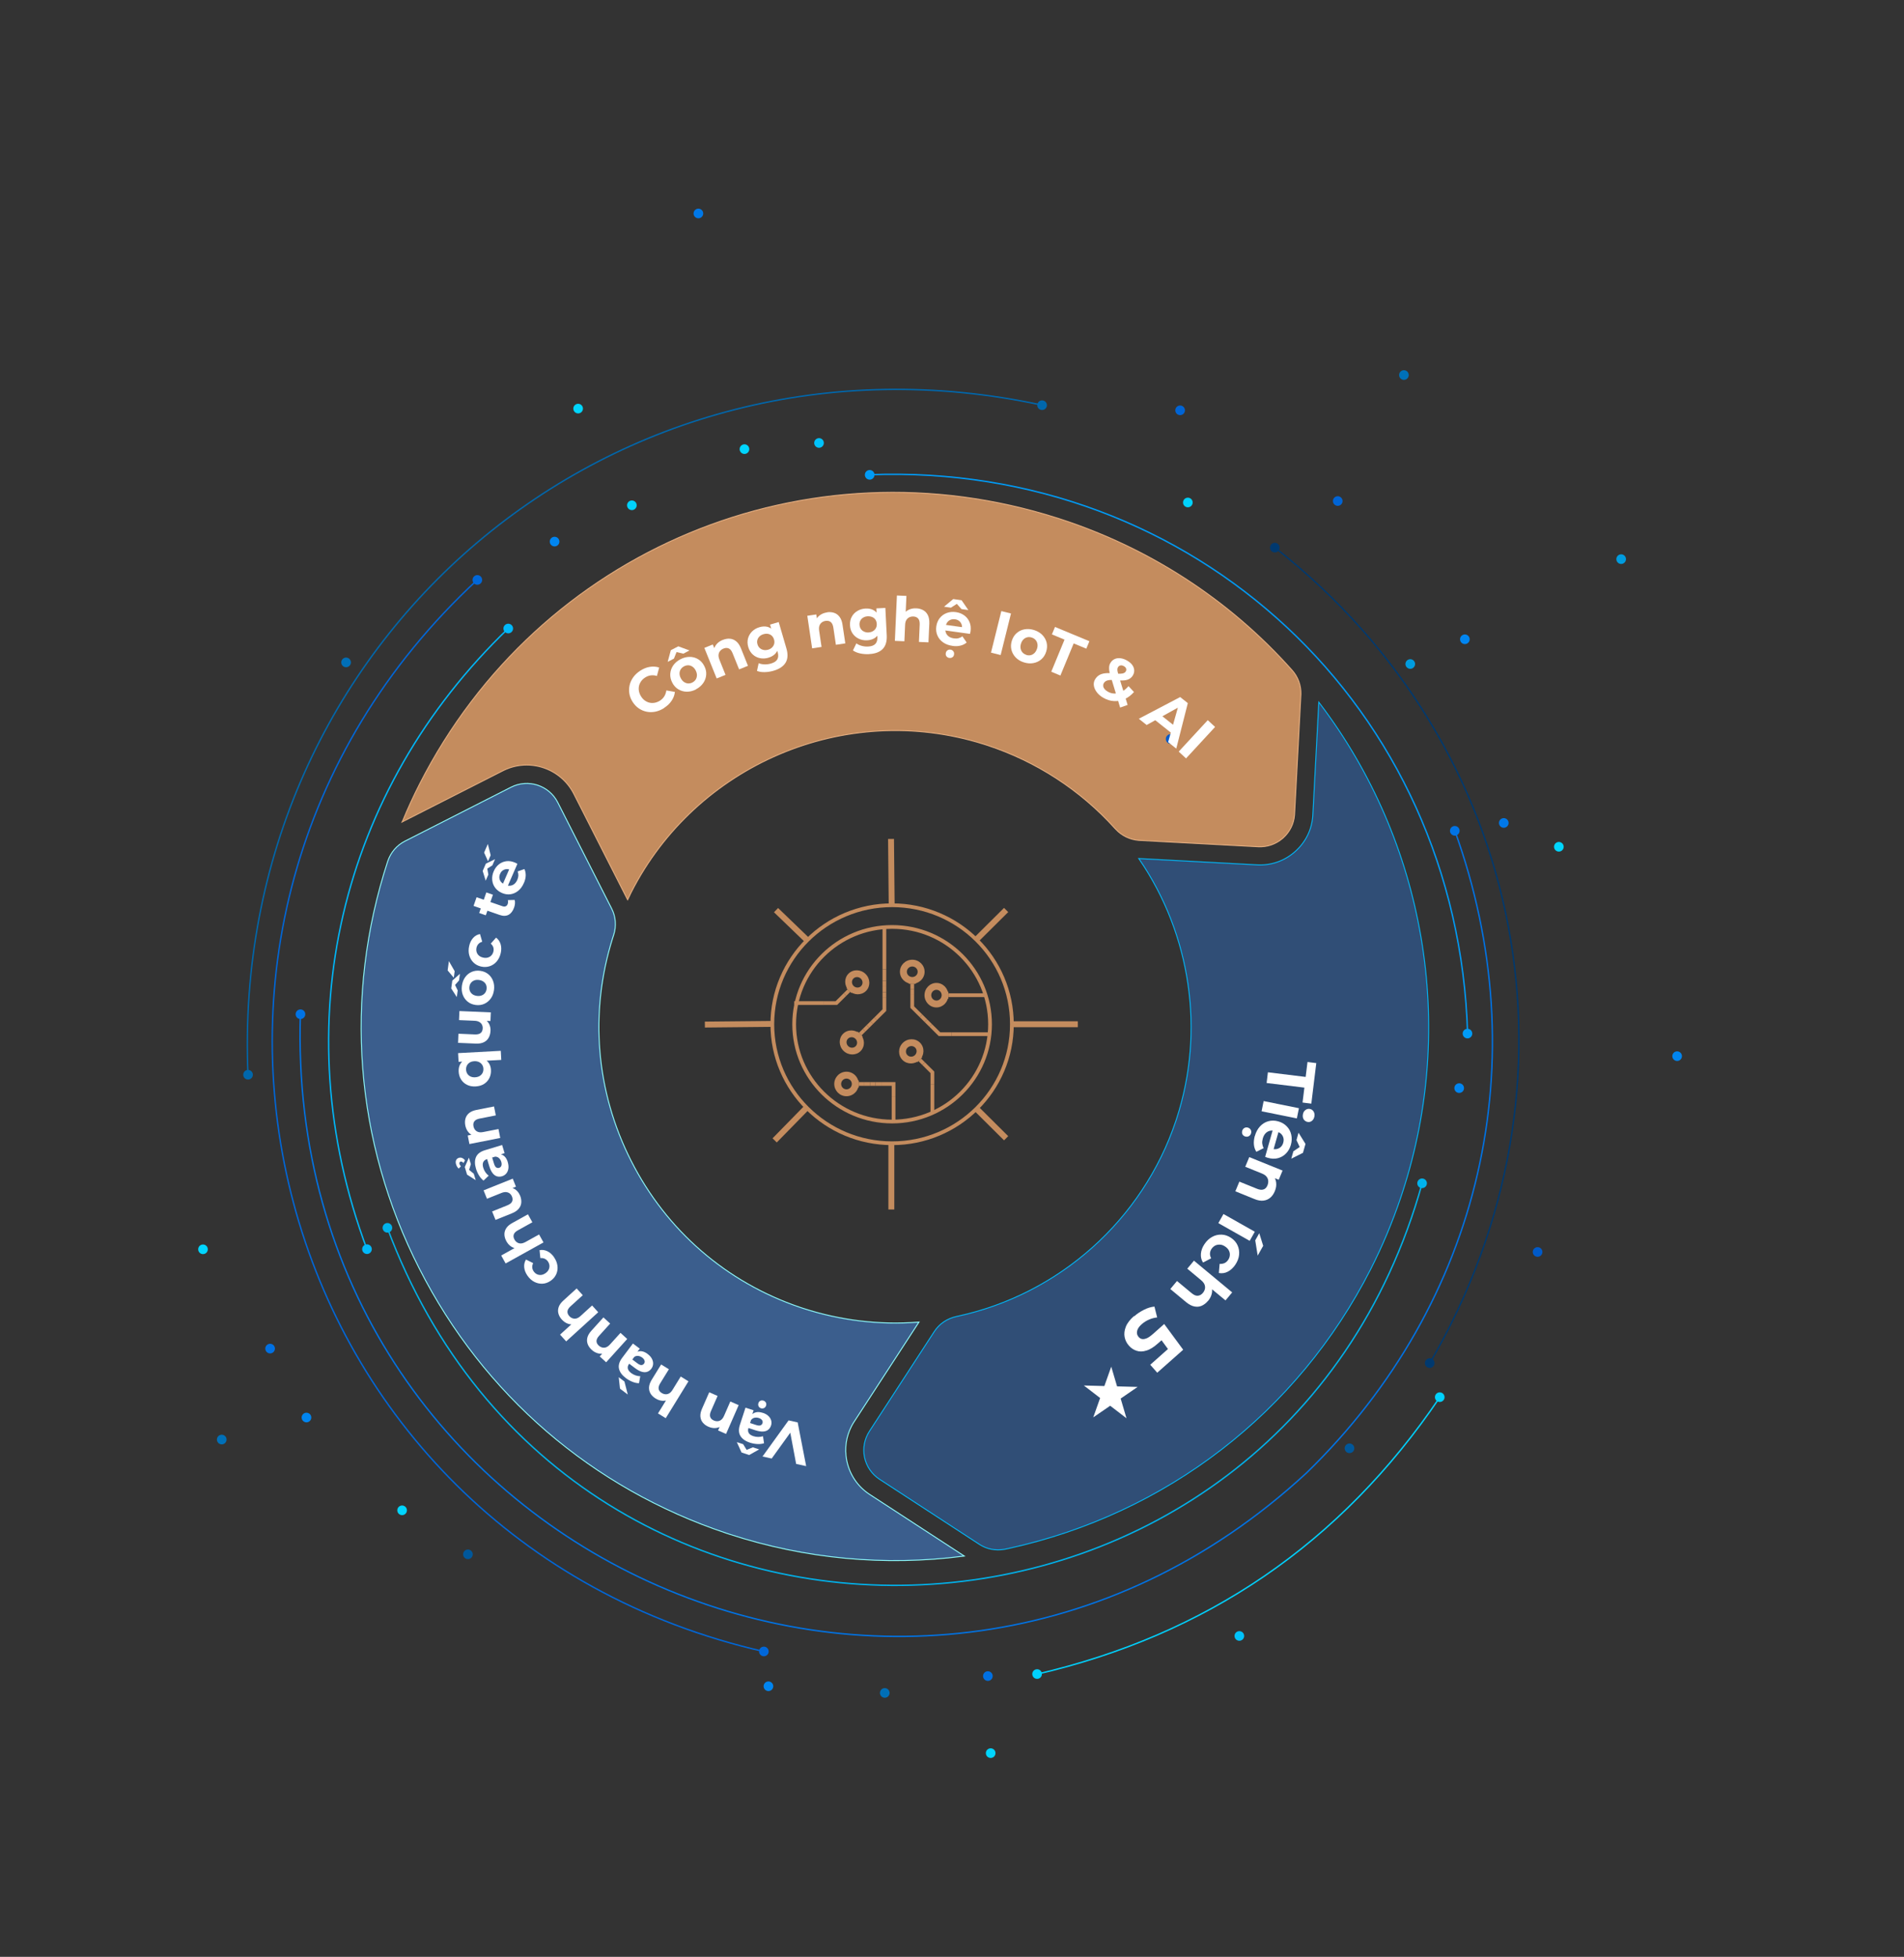 <svg width="1017" height="1045" viewBox="0 0 1017 1045" fill="none" xmlns="http://www.w3.org/2000/svg">
<rect x="0" y="0" width="1017" height="1045" fill="#333333" stroke="none"/>
<path d="M509.823 698.229L509.803 698.269L509.823 698.329L509.823 698.229Z" fill="url(#paint0_linear_2047_1043)"/>
<path d="M514.384 831.044C472.723 836.455 430.068 832.474 389.719 819.324L389.718 819.323L388.023 818.765C316.407 794.902 258.211 744.8 223.995 677.461L223.985 677.465C189.443 609.587 183.481 532.303 207.101 459.931L207.102 459.929C208.654 455.281 211.882 451.432 216.277 449.193L216.277 449.192L273.041 420.341L273.041 420.34C282.132 415.763 293.253 419.387 297.891 428.459L297.892 428.46L326.703 485.203C328.923 489.536 329.313 494.566 327.78 499.275L327.78 499.276L327.178 501.16C314.771 540.765 318.294 582.875 337.134 619.969C355.973 657.063 387.934 684.77 427.246 698.101L429.123 698.724C448.94 705.152 469.802 707.654 490.353 706.042L490.859 706.002L490.583 706.427L456.304 759.108L456.302 759.114L456.088 759.431C455.599 760.179 455.165 760.957 454.76 761.753C451.957 767.262 451.064 773.509 452.232 779.669L452.352 780.265C453.926 787.629 458.221 793.941 464.533 798.048L514.487 830.587L515.056 830.957L514.384 831.044Z" fill="#3B5E8D" stroke="#8FFFFF" stroke-width="0.5" stroke-miterlimit="10"/>
<path d="M691.45 435.225C691.085 439.95 688.927 444.259 685.372 447.472L685.371 447.474L685.02 447.778C681.366 450.873 676.793 452.432 672.043 452.183L608.469 448.778L608.466 448.778L608.028 448.744C603.503 448.347 599.123 446.255 596.042 442.913L596.044 442.913L595.391 442.232L595.386 442.227C577.005 421.857 553.438 406.56 527.169 397.952L525.411 397.39C450.934 374.019 371.584 408.853 337.162 476.505C336.871 477.078 336.598 477.663 336.321 478.256C336.044 478.848 335.764 479.45 335.457 480.052L335.235 480.49L335.012 480.053L306.515 423.971C299.569 410.306 282.964 404.735 269.263 411.276L268.612 411.597L215.441 438.614L214.757 438.962L215.122 438.244C217.869 431.564 220.895 425.025 224.139 418.648C287.886 293.361 431.028 233.873 564.96 276.724L566.535 277.233C614.251 292.776 657.02 320.611 690.157 357.905C693.292 361.42 695.013 366.03 694.865 370.719L694.846 371.173L691.48 434.767L691.45 435.225Z" fill="#C48C5E" stroke="#E5AE80" stroke-width="0.5" stroke-miterlimit="10"/>
<path d="M732.094 677.85C693.239 754.215 622.961 808.414 538.969 826.852L536.982 827.281L536.979 827.282L536.522 827.368C531.805 828.203 527.045 827.291 523.095 824.69L469.758 789.928C465.643 787.224 462.814 783.089 461.774 778.239L461.774 778.238C460.774 773.408 461.701 768.489 464.364 764.354L464.364 764.354L499.086 710.996L499.087 710.994C501.769 706.921 505.9 704.095 510.962 703.015L511.07 702.98L511.082 702.976L511.096 702.974C565.662 691.335 610.327 651.485 628.059 598.632L628.473 597.381C643.752 550.52 636.048 499.124 608.544 458.888L608.258 458.47L608.764 458.497L671.558 461.857C678.832 462.234 685.826 459.857 691.352 455.113L691.883 454.647C697.37 449.731 700.636 443.128 701.189 435.895L701.234 435.192L704.391 375.655L704.427 374.974L704.841 375.517C761.111 449.53 778.252 547.562 749.132 636.666L748.256 639.32C743.809 652.57 738.371 665.512 732.094 677.85Z" fill="#304E76" stroke="#00B8FA" stroke-width="0.5" stroke-miterlimit="10"/>
<path d="M677.226 572.62L697.402 575.09L698.385 567.124L703.077 567.717L700.43 589.368L695.738 588.775L696.722 580.81L676.546 578.34L677.243 572.579L677.226 572.62Z" fill="white"/>
<path d="M695.939 595.054C696.127 594.019 696.593 593.244 697.339 592.731C698.043 592.201 698.834 592.045 699.687 592.205C700.54 592.366 701.215 592.839 701.67 593.609C702.125 594.379 702.246 595.252 702.058 596.288C701.846 597.264 701.421 598.056 700.717 598.586C700.013 599.117 699.263 599.29 698.41 599.129C697.516 598.952 696.8 598.461 696.328 597.733C695.873 596.963 695.751 596.089 695.939 595.054ZM674.96 587.991L693.806 591.797L692.706 597.246L673.859 593.439L674.96 587.991Z" fill="white"/>
<path d="M670.259 606.66C670.851 604.534 671.794 602.844 673.041 601.474C674.329 600.121 675.768 599.218 677.46 598.758C679.151 598.299 680.894 598.296 682.756 598.827C684.575 599.34 686.1 600.215 687.312 601.493C688.541 602.729 689.327 604.217 689.711 605.974C690.096 607.731 690.039 609.498 689.492 611.401C688.978 613.221 688.103 614.745 686.925 615.95C685.73 617.197 684.325 618.017 682.634 618.477C680.942 618.936 679.133 618.863 677.148 618.281C676.942 618.195 676.736 618.11 676.471 618.048C676.206 617.987 675.975 617.842 675.769 617.757L680.023 602.727L683.15 603.589L679.68 615.798L679.353 613.436C680.296 613.731 681.2 613.767 682.049 613.587C682.857 613.39 683.593 613.018 684.173 612.436C684.754 611.854 685.203 611.121 685.439 610.203C685.675 609.284 685.736 608.438 685.498 607.613C685.301 606.805 684.87 606.094 684.288 605.513C683.706 604.933 682.873 604.491 681.872 604.22L681.053 603.977C680.011 603.69 679.048 603.677 678.182 603.898C677.315 604.12 676.529 604.616 675.914 605.28C675.299 605.945 674.822 606.86 674.501 607.985C674.247 608.945 674.111 609.856 674.208 610.671C674.306 611.486 674.544 612.311 674.982 613.122L671.071 615.081C670.33 613.95 669.899 612.658 669.759 611.245C669.62 609.831 669.79 608.256 670.235 606.601L670.259 606.66ZM693.627 604.937L697.311 610.871L695.962 615.636L689.728 618.76L690.834 614.814L696.269 611.165L695.26 614.763L692.497 608.825L693.603 604.879L693.627 604.937ZM663.512 603.907C663.686 603.254 664.05 602.727 664.627 602.386C665.205 602.045 665.82 601.961 666.515 602.153C667.21 602.345 667.719 602.75 668.06 603.327C668.402 603.904 668.427 604.544 668.252 605.198C668.078 605.851 667.672 606.361 667.095 606.702C666.518 607.043 665.861 607.109 665.166 606.918C664.471 606.726 663.962 606.321 663.662 605.761C663.362 605.201 663.337 604.561 663.512 603.907Z" fill="white"/>
<path d="M680.928 636.113C680.345 637.517 679.566 638.694 678.525 639.569C677.484 640.444 676.299 640.968 674.868 641.149C673.438 641.33 671.814 641.043 670.039 640.306L659.848 636.172L661.99 631.011L671.356 634.802C672.801 635.402 673.97 635.5 674.929 635.172C675.888 634.844 676.596 634.073 677.034 632.9C677.377 632.074 677.462 631.286 677.406 630.489C677.308 629.674 677.019 628.973 676.471 628.31C675.923 627.647 675.125 627.122 673.969 626.642L665.14 623.073L667.283 617.912L685.064 625.1L683.024 630.014L678.135 628.032L680.016 627.7C680.956 628.816 681.487 630.101 681.651 631.573C681.814 633.045 681.596 634.503 680.962 636.031L680.928 636.113Z" fill="white"/>
<path d="M653.505 648.302L670.244 657.768L667.499 662.631L650.76 653.165L653.505 648.302ZM672.624 658.563L674.721 665.29L671.78 670.507L670.466 662.362L672.624 658.563Z" fill="white"/>
<path d="M643.333 664.409C644.493 662.664 645.847 661.387 647.469 660.511C649.049 659.618 650.748 659.259 652.515 659.315C654.283 659.371 655.927 659.957 657.524 661.007C659.121 662.057 660.299 663.417 661.01 664.971C661.744 666.583 662.022 668.247 661.849 670.062C661.676 671.878 660.997 673.63 659.837 675.375C658.711 677.037 657.375 678.273 655.829 679.084C654.282 679.894 652.694 680.106 651.029 679.802L651.449 674.942C652.495 674.989 653.385 674.826 654.162 674.471C654.897 674.099 655.519 673.534 656.027 672.777C656.535 672.019 656.836 671.176 656.897 670.33C656.975 669.443 656.819 668.652 656.398 667.8C656.002 667.006 655.33 666.292 654.384 665.657C653.437 665.022 652.512 664.686 651.607 664.649C650.703 664.613 649.871 664.752 649.077 665.148C648.325 665.562 647.644 666.151 647.136 666.908C646.646 667.624 646.361 668.425 646.301 669.271C646.24 670.117 646.444 671.025 646.93 671.953L642.6 674.221C641.68 672.823 641.31 671.266 641.449 669.532C641.587 667.799 642.208 666.072 643.333 664.409Z" fill="white"/>
<path d="M601.7 757.379L592.998 750.691L583.949 756.901L587.62 746.558L578.917 739.871L589.888 740.166L593.559 729.823L596.669 740.348L607.64 740.644L598.591 746.853L601.7 757.379Z" fill="white"/>
<path d="M645.241 694.679C644.262 695.87 643.139 696.711 641.936 697.276C640.692 697.825 639.378 697.957 637.995 697.673C636.595 697.431 635.136 696.632 633.608 695.416L625.115 688.357L628.682 684.078L636.494 690.564C637.685 691.542 638.782 692.046 639.797 691.935C640.794 691.865 641.722 691.379 642.498 690.443C643.071 689.761 643.421 689.035 643.606 688.24C643.749 687.428 643.676 686.672 643.362 685.912C643.048 685.153 642.411 684.356 641.474 683.58L634.172 677.499L637.74 673.22L658.151 690.164L654.584 694.443L644.858 686.388L646.908 686.465C647.463 687.809 647.603 689.222 647.302 690.646C647.001 692.07 646.336 693.44 645.282 694.696L645.241 694.679Z" fill="white"/>
<path d="M605.836 702.908C607.409 701.513 609.169 700.372 611.088 699.414C613.007 698.456 614.88 697.888 616.638 697.74L618.088 703.548C616.691 703.67 615.262 704.013 613.759 704.676C612.276 705.289 610.981 706.155 609.793 707.183C608.494 708.34 607.656 709.513 607.38 710.743C607.103 711.974 607.37 713.021 608.161 713.934C608.665 714.552 609.322 714.942 610.032 715.062C610.743 715.181 611.558 715.051 612.546 714.643C613.535 714.234 614.71 713.377 616.1 712.141L621.845 707.038L631.99 720.784L618.127 733.045L614.389 728.803L626.335 718.203L625.751 722.991L618.545 713.155L623.341 713.157L618.551 717.369C616.317 719.367 614.254 720.675 612.33 721.222C610.436 721.839 608.67 721.866 607.132 721.345C605.523 720.852 604.15 719.932 602.964 718.562C601.807 717.263 601.044 715.718 600.706 713.998C600.367 712.278 600.601 710.445 601.338 708.528C602.076 706.611 603.586 704.664 605.707 702.796L605.836 702.908Z" fill="white"/>
<path d="M498.021 594.317L498.021 579.201" stroke="#C48C5E" stroke-width="2" stroke-miterlimit="10"/>
<path d="M498.021 579.201L498.021 572.653L493.356 568.019" stroke="#C48C5E" stroke-width="2" stroke-miterlimit="10"/>
<path d="M493.354 568.019L491.273 565.952" stroke="#C48C5E" stroke-width="2" stroke-miterlimit="10"/>
<path d="M489.959 567.256L492.585 564.648L490.499 562.576L487.873 565.184L489.959 567.256Z" fill="#C48C5E"/>
<path d="M482.207 556.929C479.633 559.485 479.575 563.582 482.078 566.069C484.581 568.555 488.706 568.497 491.28 565.94C493.854 563.384 493.912 559.287 491.409 556.8C488.906 554.314 484.781 554.372 482.207 556.929ZM484.757 559.473C485.886 558.353 487.684 558.329 488.788 559.415C489.893 560.501 489.858 562.298 488.73 563.419C487.601 564.539 485.803 564.563 484.699 563.477C483.606 562.392 483.629 560.594 484.757 559.473Z" fill="#C48C5E"/>
<path d="M477.283 598.917L477.283 585.412" stroke="#C48C5E" stroke-width="2" stroke-miterlimit="10"/>
<path d="M477.283 585.411L477.283 578.85L470.69 578.85" stroke="#C48C5E" stroke-width="2" stroke-miterlimit="10"/>
<path d="M470.689 578.851L467.693 578.851" stroke="#C48C5E" stroke-width="2" stroke-miterlimit="10"/>
<path d="M467.693 578.85L464.685 578.85" stroke="#C48C5E" stroke-width="2" stroke-miterlimit="10"/>
<path d="M464.683 578.851L461.686 578.851" stroke="#C48C5E" stroke-width="2" stroke-miterlimit="10"/>
<path d="M461.688 578.85L458.691 578.85" stroke="#C48C5E" stroke-width="2" stroke-miterlimit="10"/>
<path d="M455.694 580.696L458.69 580.696L458.69 577.007L455.694 577.007L455.694 580.696Z" fill="#C48C5E"/>
<path d="M445.606 578.851C445.606 582.47 448.533 585.4 452.141 585.4C455.748 585.4 458.675 582.458 458.675 578.851C458.675 575.244 455.748 572.303 452.141 572.303C448.533 572.303 445.606 575.244 445.606 578.851ZM449.285 578.851C449.285 577.276 450.566 575.98 452.141 575.98C453.715 575.98 454.996 577.264 454.996 578.851C454.996 580.439 453.715 581.723 452.141 581.723C450.566 581.723 449.285 580.439 449.285 578.851Z" fill="#C48C5E"/>
<path d="M528.546 552.273L508.414 552.273" stroke="#C48C5E" stroke-width="2" stroke-miterlimit="10"/>
<path d="M508.413 552.272L501.82 552.272L497.154 547.638" stroke="#C48C5E" stroke-width="2" stroke-miterlimit="10"/>
<path d="M497.156 547.637L494.547 545.046" stroke="#C48C5E" stroke-width="2" stroke-miterlimit="10"/>
<path d="M494.546 545.046L491.937 542.455" stroke="#C48C5E" stroke-width="2" stroke-miterlimit="10"/>
<path d="M491.936 542.456L487.27 537.821L487.27 531.273" stroke="#C48C5E" stroke-width="2" stroke-miterlimit="10"/>
<path d="M487.272 531.271L487.272 528.318" stroke="#C48C5E" stroke-width="2" stroke-miterlimit="10"/>
<path d="M487.272 528.318L487.272 525.365" stroke="#C48C5E" stroke-width="2" stroke-miterlimit="10"/>
<path d="M485.421 525.364L489.135 525.364L489.135 522.411L485.421 522.411L485.421 525.364Z" fill="#C48C5E"/>
<path d="M487.276 512.502C483.633 512.502 480.683 515.385 480.683 518.934C480.683 522.483 483.645 525.366 487.276 525.366C490.908 525.366 493.869 522.483 493.869 518.934C493.869 515.385 490.908 512.502 487.276 512.502ZM487.276 516.121C488.863 516.121 490.167 517.381 490.167 518.934C490.167 520.486 488.874 521.747 487.276 521.747C485.678 521.747 484.385 520.486 484.385 518.934C484.385 517.381 485.678 516.121 487.276 516.121Z" fill="#C48C5E"/>
<path d="M526.441 531.45L506.568 531.45" stroke="#C48C5E" stroke-width="2" stroke-miterlimit="10"/>
<path d="M503.641 533.293L506.567 533.293L506.567 529.604L503.641 529.604L503.641 533.293Z" fill="#C48C5E"/>
<path d="M493.813 531.447C493.813 535.065 496.669 537.995 500.183 537.995C503.697 537.995 506.553 535.054 506.553 531.447C506.553 527.84 503.697 524.898 500.183 524.898C496.669 524.898 493.813 527.84 493.813 531.447ZM497.409 531.447C497.409 529.871 498.655 528.575 500.195 528.575C501.734 528.575 502.98 529.859 502.98 531.447C502.98 533.034 501.734 534.318 500.195 534.318C498.655 534.318 497.409 533.034 497.409 531.447Z" fill="#C48C5E"/>
<path d="M472.381 495.167L472.381 517.672" stroke="#C48C5E" stroke-width="2" stroke-miterlimit="10"/>
<path d="M472.381 517.672L472.381 520.707" stroke="#C48C5E" stroke-width="2" stroke-miterlimit="10"/>
<path d="M472.381 520.705L472.381 523.752" stroke="#C48C5E" stroke-width="2" stroke-miterlimit="10"/>
<path d="M472.381 523.752L472.381 526.787" stroke="#C48C5E" stroke-width="2" stroke-miterlimit="10"/>
<path d="M472.381 526.79L472.381 529.825" stroke="#C48C5E" stroke-width="2" stroke-miterlimit="10"/>
<path d="M472.381 529.823L472.381 532.87" stroke="#C48C5E" stroke-width="2" stroke-miterlimit="10"/>
<path d="M472.381 532.872L472.381 539.42L467.715 544.054" stroke="#C48C5E" stroke-width="2" stroke-miterlimit="10"/>
<path d="M467.713 544.052L465.656 546.095" stroke="#C48C5E" stroke-width="2" stroke-miterlimit="10"/>
<path d="M465.66 546.094L463.604 548.137" stroke="#C48C5E" stroke-width="2" stroke-miterlimit="10"/>
<path d="M463.602 548.139L461.545 550.182" stroke="#C48C5E" stroke-width="2" stroke-miterlimit="10"/>
<path d="M461.544 550.18L459.487 552.223" stroke="#C48C5E" stroke-width="2" stroke-miterlimit="10"/>
<path d="M458.739 555.579L460.8 553.532L458.174 550.924L456.113 552.971L458.739 555.579Z" fill="#C48C5E"/>
<path d="M450.518 561.13C453.091 563.687 457.193 563.768 459.661 561.317C462.129 558.866 462.047 554.792 459.473 552.236C456.899 549.679 452.798 549.598 450.33 552.049C447.862 554.5 447.944 558.574 450.518 561.13ZM453.033 558.632C451.904 557.512 451.869 555.726 452.95 554.664C454.032 553.59 455.83 553.625 456.946 554.745C458.063 555.866 458.11 557.652 457.028 558.714C455.947 559.788 454.149 559.753 453.033 558.632Z" fill="#C48C5E"/>
<path d="M424.198 535.662L440.134 535.662" stroke="#C48C5E" stroke-width="2" stroke-miterlimit="10"/>
<path d="M440.132 535.664L446.725 535.664L451.391 531.03" stroke="#C48C5E" stroke-width="2" stroke-miterlimit="10"/>
<path d="M451.394 531.03L453.438 528.999" stroke="#C48C5E" stroke-width="2" stroke-miterlimit="10"/>
<path d="M454.753 530.298L456.797 528.267L454.171 525.659L452.127 527.689L454.753 530.298Z" fill="#C48C5E"/>
<path d="M462.355 520.137C459.781 517.58 455.691 517.487 453.235 519.926C450.779 522.366 450.873 526.428 453.447 528.985C456.02 531.541 460.11 531.634 462.566 529.195C465.023 526.755 464.929 522.693 462.355 520.137ZM459.84 522.635C460.968 523.755 461.003 525.529 459.934 526.603C458.864 527.666 457.066 527.631 455.938 526.51C454.81 525.389 454.775 523.615 455.844 522.541C456.914 521.479 458.712 521.514 459.84 522.635Z" fill="#C48C5E"/>
<path d="M476.511 495.005C447.621 495.005 424.201 518.266 424.201 546.961C424.201 575.656 447.621 598.917 476.511 598.917C505.401 598.917 528.82 575.655 528.82 546.961C528.82 518.266 505.401 495.005 476.511 495.005Z" stroke="#C48C5E" stroke-width="2" stroke-linejoin="round"/>
<path d="M476.508 483.415C441.173 483.415 412.528 511.866 412.528 546.963C412.528 582.059 441.173 610.51 476.508 610.51C511.843 610.51 540.487 582.059 540.487 546.963C540.487 511.866 511.843 483.415 476.508 483.415Z" stroke="#C48C5E" stroke-width="2" stroke-linejoin="round"/>
<path d="M430.615 591.773L413.774 608.99" stroke="#C48C5E" stroke-width="3.16" stroke-miterlimit="10"/>
<path d="M521.226 502.021L537.409 485.948" stroke="#C48C5E" stroke-width="3.16" stroke-miterlimit="10"/>
<path d="M430.99 501.902L414.514 486.027" stroke="#C48C5E" stroke-width="3.16" stroke-miterlimit="10"/>
<path d="M521.344 591.888L537.409 607.845" stroke="#C48C5E" stroke-width="3.16" stroke-miterlimit="10"/>
<path d="M412.131 546.785L376.498 547.135" stroke="#C48C5E" stroke-width="3.16" stroke-miterlimit="10"/>
<path d="M540.079 546.961L575.712 546.961" stroke="#C48C5E" stroke-width="3.16" stroke-miterlimit="10"/>
<path d="M476.282 483.411L475.93 448.018" stroke="#C48C5E" stroke-width="3.16" stroke-miterlimit="10"/>
<path d="M476.104 610.496L476.104 645.889" stroke="#C48C5E" stroke-width="3.16" stroke-miterlimit="10"/>
<path d="M464.409 253.524C638.065 246.779 778.907 378.049 783.897 552.074" stroke="#009BF6" stroke-width="0.75" stroke-linecap="round"/>
<path d="M464.591 256.146C463.169 256.181 461.993 255.05 461.958 253.629C461.923 252.207 463.054 251.031 464.476 250.996C465.897 250.961 467.074 252.092 467.109 253.514C467.144 254.935 466.012 256.112 464.591 256.146Z" fill="#009BF6"/>
<path d="M781.267 552.067C781.335 553.485 782.536 554.588 783.953 554.52C785.371 554.453 786.474 553.252 786.406 551.834C786.339 550.416 785.138 549.313 783.72 549.381C782.302 549.449 781.199 550.65 781.267 552.067Z" fill="#009BF6"/>
<path d="M680.859 292.334C816.427 398.729 850.352 579.801 763.63 728.052" stroke="#00396F" stroke-width="0.75" stroke-linecap="round"/>
<path d="M679.309 294.454C678.209 293.556 678.036 291.942 678.93 290.829C679.828 289.729 681.443 289.556 682.555 290.45C683.656 291.349 683.828 292.963 682.934 294.076C682.044 295.18 680.422 295.349 679.309 294.454Z" fill="#00396F"/>
<path d="M761.41 726.658C760.707 727.898 761.149 729.465 762.39 730.168C763.631 730.871 765.198 730.429 765.901 729.188C766.604 727.948 766.162 726.38 764.921 725.677C763.68 724.975 762.113 725.417 761.41 726.658Z" fill="#00396F"/>
<path d="M298.122 290.968C297.159 292.015 295.525 292.085 294.478 291.122C293.431 290.159 293.36 288.525 294.323 287.478C295.286 286.431 296.921 286.361 297.967 287.324C299.014 288.287 299.085 289.921 298.122 290.968Z" fill="#0085F0"/>
<path d="M893.644 562.629C892.888 563.833 893.249 565.42 894.452 566.175C895.656 566.931 897.243 566.571 897.999 565.367C898.755 564.164 898.394 562.577 897.191 561.821C895.987 561.065 894.4 561.425 893.644 562.629Z" fill="#0085F0"/>
<path d="M410.906 903.019C409.508 903.271 408.171 902.334 407.919 900.936C407.667 899.537 408.604 898.2 410.002 897.949C411.401 897.697 412.738 898.633 412.989 900.032C413.241 901.43 412.305 902.767 410.906 903.019Z" fill="#0085F0"/>
<path d="M780.779 343.348C781.867 344.27 783.486 344.131 784.408 343.043C785.331 341.955 785.191 340.336 784.103 339.414C783.015 338.492 781.397 338.631 780.474 339.719C779.552 340.807 779.691 342.426 780.779 343.348Z" fill="#0085F0"/>
<path d="M623.529 396.511C622.487 395.54 622.433 393.914 623.396 392.867C624.367 391.824 625.993 391.77 627.039 392.733C628.082 393.704 628.136 395.33 627.173 396.377C626.202 397.42 624.576 397.474 623.529 396.511Z" fill="#005AC9"/>
<path d="M820.431 666.145C819.092 666.622 818.388 668.087 818.86 669.434C819.337 670.773 820.802 671.477 822.149 671.005C823.488 670.528 824.192 669.063 823.72 667.716C823.243 666.377 821.778 665.673 820.431 666.145Z" fill="#005AC9"/>
<path d="M395.829 241.672C394.824 240.669 394.81 239.043 395.818 238.029C396.826 237.016 398.447 237.011 399.461 238.018C400.467 239.022 400.48 240.647 399.472 241.661C398.469 242.667 396.843 242.68 395.829 241.672Z" fill="#00D5FF"/>
<path d="M108.257 664.584C106.835 664.68 105.76 665.906 105.861 667.319C105.957 668.741 107.183 669.816 108.596 669.716C110.018 669.619 111.093 668.393 110.992 666.98C110.896 665.558 109.67 664.483 108.257 664.584Z" fill="#00D5FF"/>
<path d="M166.151 757.767C165.716 759.124 164.27 759.873 162.913 759.439C161.556 759.005 160.806 757.558 161.241 756.201C161.675 754.844 163.122 754.094 164.479 754.529C165.836 754.963 166.585 756.41 166.151 757.767Z" fill="#0085F0"/>
<path d="M776.852 581.338C776.993 582.752 778.26 583.786 779.678 583.636C781.092 583.495 782.126 582.228 781.977 580.81C781.836 579.396 780.569 578.362 779.15 578.511C777.736 578.652 776.702 579.919 776.852 581.338Z" fill="#0085F0"/>
<path d="M831.256 454.362C830.06 453.59 829.712 451.998 830.484 450.803C831.256 449.608 832.848 449.26 834.043 450.032C835.238 450.804 835.586 452.395 834.814 453.59C834.042 454.786 832.451 455.134 831.256 454.362Z" fill="#00D5FF"/>
<path d="M526.604 936.504C526.766 937.918 528.045 938.928 529.464 938.758C530.878 938.597 531.887 937.317 531.718 935.899C531.556 934.485 530.277 933.475 528.858 933.645C527.444 933.806 526.435 935.086 526.604 936.504Z" fill="#00D5FF"/>
<path d="M777.042 443.534C821.274 565.927 791.594 695.466 697.947 786.485C487.029 981.607 151.252 828.202 160.456 541.482" stroke="#0073E5" stroke-width="0.75" stroke-linecap="round"/>
<path d="M774.626 444.518C774.161 443.175 774.866 441.709 776.205 441.233C777.547 440.769 779.013 441.473 779.489 442.812C779.954 444.155 779.249 445.62 777.91 446.097C776.567 446.561 775.102 445.856 774.626 444.518Z" fill="#0073E5"/>
<path d="M163.069 541.664C163.096 540.243 161.973 539.067 160.544 539.036C159.123 539.01 157.947 540.133 157.916 541.562C157.89 542.983 159.013 544.159 160.442 544.189C161.863 544.216 163.039 543.093 163.069 541.664Z" fill="#0073E5"/>
<path d="M370.933 115.488C370.112 114.322 370.385 112.719 371.55 111.898C372.716 111.077 374.319 111.35 375.14 112.516C375.961 113.681 375.688 115.284 374.522 116.105C373.357 116.926 371.754 116.653 370.933 115.488Z" fill="#0078E8"/>
<path d="M800.807 438.578C800.312 439.914 800.996 441.389 802.332 441.884C803.668 442.38 805.143 441.696 805.638 440.36C806.133 439.024 805.449 437.549 804.113 437.053C802.777 436.558 801.302 437.242 800.807 438.578Z" fill="#0078E8"/>
<path d="M132.468 574.056C122.375 342.138 327.918 166.761 556.758 216.382" stroke="#0067AC" stroke-width="0.75" stroke-linecap="round"/>
<path d="M135.067 573.841C135.115 575.259 134.003 576.456 132.586 576.503C131.164 576.558 129.972 575.439 129.924 574.022C129.877 572.604 130.988 571.407 132.406 571.36C133.823 571.313 135.02 572.424 135.067 573.841Z" fill="#0067AC"/>
<path d="M556.1 218.905C557.491 219.193 558.857 218.3 559.144 216.909C559.432 215.519 558.539 214.152 557.148 213.865C555.758 213.577 554.391 214.47 554.104 215.861C553.816 217.252 554.709 218.618 556.1 218.905Z" fill="#0067AC"/>
<path d="M750.82 355.36C750.397 353.997 751.158 352.56 752.513 352.133C753.876 351.71 755.312 352.471 755.74 353.826C756.167 355.181 755.402 356.625 754.047 357.053C752.684 357.476 751.248 356.714 750.82 355.36Z" fill="#009CDF"/>
<path d="M864.984 296.19C863.665 296.708 863.005 298.206 863.531 299.529C864.049 300.847 865.547 301.507 866.87 300.982C868.188 300.464 868.848 298.966 868.323 297.643C867.805 296.324 866.307 295.664 864.984 296.19Z" fill="#009CDF"/>
<path d="M717.057 267.01C717.354 268.4 716.474 269.767 715.088 270.075C713.697 270.372 712.331 269.492 712.022 268.106C711.726 266.715 712.605 265.349 713.992 265.04C715.383 264.744 716.749 265.623 717.057 267.01Z" fill="#0064D5"/>
<path d="M630.104 221.68C631.52 221.817 632.777 220.776 632.913 219.36C633.05 217.944 632.009 216.687 630.593 216.55C629.177 216.414 627.92 217.455 627.783 218.871C627.647 220.287 628.687 221.544 630.104 221.68Z" fill="#0064D5"/>
<path d="M196.036 667.207C151.03 546.921 181.819 421.686 271.548 335.527" stroke="#00B8FA" stroke-width="0.75" stroke-linecap="round"/>
<path d="M198.445 666.199C198.933 667.534 198.233 669.011 196.898 669.5C195.563 669.989 194.086 669.288 193.597 667.954C193.108 666.619 193.808 665.141 195.143 664.652C196.478 664.163 197.956 664.864 198.445 666.199Z" fill="#00B8FA"/>
<path d="M273.278 337.484C274.298 336.486 274.309 334.853 273.316 333.845C272.318 332.825 270.685 332.814 269.677 333.807C268.657 334.805 268.646 336.438 269.639 337.446C270.637 338.466 272.271 338.477 273.278 337.484Z" fill="#00B8FA"/>
<path d="M635.202 265.869C636.567 266.266 637.345 267.697 636.948 269.063C636.55 270.428 635.119 271.206 633.754 270.808C632.389 270.411 631.611 268.98 632.008 267.615C632.406 266.249 633.836 265.471 635.202 265.869Z" fill="#00D2FE"/>
<path d="M335.931 271.867C337.056 272.737 338.675 272.536 339.545 271.411C340.414 270.286 340.213 268.667 339.088 267.797C337.963 266.928 336.344 267.129 335.475 268.254C334.605 269.379 334.806 270.998 335.931 271.867Z" fill="#00D2FE"/>
<path d="M216.406 804.539C217.506 805.438 217.675 807.06 216.777 808.16C215.879 809.261 214.256 809.429 213.156 808.531C212.055 807.633 211.887 806.011 212.785 804.91C213.683 803.81 215.306 803.641 216.406 804.539Z" fill="#00D5FF"/>
<path d="M311.38 218.238C311.398 216.813 310.258 215.649 308.845 215.627C307.42 215.608 306.256 216.748 306.234 218.161C306.216 219.586 307.356 220.75 308.768 220.772C310.194 220.79 311.357 219.651 311.38 218.238Z" fill="#00D5FF"/>
<path d="M759.662 631.782C684.088 903.615 306.926 923.998 206.841 655.575" stroke="#00B2EC" stroke-width="0.75" stroke-linecap="round"/>
<path d="M757.121 631.175C757.519 629.81 758.954 629.023 760.315 629.429C761.68 629.826 762.467 631.261 762.061 632.623C761.663 633.988 760.229 634.774 758.867 634.369C757.502 633.971 756.716 632.536 757.121 631.175Z" fill="#00B2EC"/>
<path d="M209.329 654.75C208.816 653.423 207.326 652.768 205.999 653.281C204.672 653.795 204.016 655.285 204.53 656.611C205.043 657.938 206.533 658.594 207.86 658.081C209.187 657.567 209.843 656.077 209.329 654.75Z" fill="#00B2EC"/>
<path d="M662.454 871.096C663.849 871.355 664.775 872.697 664.512 874.1C664.253 875.495 662.911 876.421 661.508 876.158C660.113 875.899 659.187 874.557 659.45 873.154C659.709 871.759 661.051 870.833 662.454 871.096Z" fill="#00C2FB"/>
<path d="M438.64 238.841C439.911 238.197 440.412 236.648 439.767 235.378C439.123 234.107 437.574 233.606 436.304 234.251C435.033 234.895 434.532 236.444 435.177 237.714C435.821 238.985 437.37 239.486 438.64 238.841Z" fill="#00C2FB"/>
<path d="M474.566 902.397C475.477 903.486 475.335 905.114 474.246 906.025C473.158 906.937 471.529 906.795 470.618 905.706C469.707 904.617 469.849 902.989 470.938 902.077C472.026 901.166 473.655 901.308 474.566 902.397Z" fill="#006FB7"/>
<path d="M186.736 355.502C187.712 354.471 187.662 352.837 186.623 351.858C185.585 350.879 183.959 350.933 182.979 351.971C182 353.01 182.054 354.636 183.093 355.615C184.123 356.59 185.757 356.54 186.736 355.502Z" fill="#006FB7"/>
<path d="M720.077 770.948C721.436 770.533 722.876 771.307 723.287 772.673C723.703 774.032 722.929 775.473 721.562 775.884C720.195 776.295 718.763 775.525 718.352 774.158C717.937 772.799 718.71 771.359 720.077 770.948Z" fill="#00579A"/>
<path d="M251.647 828.106C250.58 827.163 248.949 827.266 248.015 828.337C247.072 829.405 247.175 831.035 248.247 831.97C249.314 832.912 250.944 832.809 251.879 831.738C252.822 830.67 252.719 829.04 251.647 828.106Z" fill="#00579A"/>
<path d="M119.861 766.588C121.053 767.368 121.376 768.967 120.596 770.158C119.816 771.35 118.217 771.673 117.026 770.893C115.834 770.113 115.511 768.514 116.291 767.323C117.071 766.131 118.67 765.808 119.861 766.588Z" fill="#0070B8"/>
<path d="M749.825 202.851C751.25 202.89 752.426 201.767 752.465 200.342C752.503 198.917 751.38 197.741 749.955 197.702C748.53 197.664 747.354 198.787 747.316 200.212C747.277 201.637 748.4 202.813 749.825 202.851Z" fill="#0070B8"/>
<path d="M769.142 746.037C716.066 824.615 643.754 873.201 553.838 894.04" stroke="#00D1FE" stroke-width="0.75" stroke-linecap="round"/>
<path d="M766.913 744.637C767.73 743.475 769.333 743.184 770.495 744.001C771.657 744.818 771.948 746.421 771.132 747.583C770.315 748.745 768.712 749.036 767.55 748.219C766.387 747.403 766.096 745.8 766.913 744.637Z" fill="#00D1FE"/>
<path d="M553.333 891.468C551.95 891.809 551.116 893.208 551.457 894.591C551.799 895.974 553.198 896.809 554.58 896.467C555.963 896.126 556.798 894.727 556.456 893.344C556.115 891.961 554.716 891.126 553.333 891.468Z" fill="#00D1FE"/>
<path d="M528.07 892.503C529.473 892.725 530.428 894.051 530.206 895.454C529.983 896.857 528.658 897.812 527.254 897.59C525.851 897.368 524.897 896.042 525.119 894.638C525.341 893.235 526.667 892.281 528.07 892.503Z" fill="#0070E2"/>
<path d="M146.708 719.315C146.231 717.976 144.766 717.272 143.419 717.744C142.08 718.221 141.376 719.686 141.848 721.033C142.325 722.372 143.79 723.076 145.137 722.604C146.476 722.127 147.181 720.662 146.708 719.315Z" fill="#0070E2"/>
<path d="M408.13 881.978C141.942 821.387 55.095 494.547 255.029 309.574" stroke="#0067D9" stroke-width="0.75" stroke-linecap="round"/>
<path d="M408.609 879.405C409.987 879.737 410.848 881.128 410.515 882.506C410.183 883.884 408.792 884.744 407.414 884.411C406.036 884.079 405.176 882.689 405.509 881.311C405.841 879.933 407.231 879.072 408.609 879.405Z" fill="#0067D9"/>
<path d="M256.735 311.558C257.767 310.577 257.815 308.952 256.834 307.92C255.853 306.888 254.228 306.84 253.196 307.821C252.164 308.802 252.116 310.427 253.097 311.459C254.078 312.491 255.703 312.539 256.735 311.558Z" fill="#0067D9"/>
<g clip-path="url(#clip0_2047_1043)">
<path d="M426.068 759.579L430.605 782.935L425.249 781.755L421.365 761.101L424.505 761.787L412.187 778.874L407.288 777.792L421.215 758.506L426.085 759.586L426.068 759.579Z" fill="white"/>
<path d="M405.489 774.008L400.185 777L396.093 775.662L393.568 770.121L396.95 771.218L399.925 776.085L396.845 775.083L402.113 772.895L405.495 773.991L405.489 774.008ZM402.522 753.134L401.506 756.247L401.581 757.018L399.763 762.601C399.446 763.592 399.492 764.459 399.918 765.207C400.343 765.956 401.169 766.536 402.418 766.938C403.269 767.217 404.146 767.361 405.056 767.352C405.966 767.343 406.786 767.219 407.535 766.959L408.106 770.72C407.031 771.061 405.832 771.206 404.487 771.135C403.154 771.059 401.861 770.814 400.595 770.405C398.159 769.616 396.465 768.418 395.493 766.833C394.522 765.248 394.437 763.235 395.231 760.811L398.201 751.713L402.529 753.117L402.522 753.134ZM407.461 754.476C408.682 754.876 409.675 755.427 410.423 756.151C411.17 756.875 411.672 757.674 411.918 758.554C412.168 759.445 412.144 760.342 411.838 761.26C411.536 762.189 411.035 762.94 410.334 763.511C409.634 764.083 408.715 764.4 407.578 764.463C406.442 764.526 405.056 764.292 403.409 763.767L399.204 762.393L400.077 759.728L403.817 760.951C404.909 761.308 405.711 761.373 406.228 761.155C406.758 760.932 407.097 760.554 407.275 760.022C407.468 759.429 407.39 758.881 407.045 758.389C406.694 757.886 406.124 757.516 405.335 757.253C404.546 756.99 403.777 756.939 403.04 757.097C402.304 757.255 401.683 757.654 401.189 758.291L401.18 755.9C401.833 755.016 402.705 754.456 403.774 754.2C404.843 753.944 406.077 754.048 407.476 754.511L407.461 754.476ZM407.78 747.96C408.357 748.147 408.775 748.483 409.063 748.971C409.335 749.452 409.385 749.998 409.19 750.62C408.989 751.231 408.635 751.671 408.103 751.922C407.577 752.185 407.037 752.218 406.461 752.031C405.884 751.845 405.461 751.497 405.203 750.982C404.933 750.473 404.902 749.905 405.102 749.294C405.302 748.684 405.65 748.261 406.163 748.031C406.68 747.814 407.22 747.78 407.785 747.972L407.78 747.96Z" fill="white"/>
<path d="M378.365 761.884C377.142 761.346 376.16 760.624 375.407 759.723C374.654 758.821 374.227 757.741 374.108 756.504C373.989 755.266 374.282 753.856 374.967 752.294L378.827 743.499L383.291 745.456L379.739 753.567C379.195 754.807 379.075 755.84 379.353 756.664C379.631 757.489 380.27 758.12 381.271 758.557C381.982 758.867 382.672 758.992 383.368 758.935C384.063 758.878 384.703 758.622 385.271 758.162C385.844 757.713 386.343 756.991 386.767 756.024L390.09 748.424L394.549 750.369L387.811 765.746L383.552 763.883L385.415 759.624L385.646 761.258C384.645 762.038 383.506 762.49 382.235 762.595C380.965 762.701 379.671 762.456 378.365 761.884Z" fill="white"/>
<path d="M350.13 746.793C348.992 746.095 348.122 745.243 347.507 744.242C346.892 743.241 346.611 742.113 346.67 740.87C346.728 739.627 347.212 738.275 348.096 736.823L353.144 728.65L357.278 731.203L352.626 738.739C351.921 739.893 351.65 740.894 351.816 741.751C351.983 742.608 352.52 743.324 353.449 743.888C354.103 744.291 354.78 744.519 355.475 744.559C356.17 744.598 356.833 744.43 357.469 744.066C358.105 743.702 358.696 743.065 359.253 742.153L363.605 735.089L367.738 737.642L355.592 757.342L351.459 754.789L357.237 745.423L357.43 747.197C356.33 747.84 355.145 748.117 353.868 748.045C352.592 747.972 351.35 747.554 350.13 746.793Z" fill="white"/>
<path d="M333.532 737.744L335.323 744.701L331.154 741.569L330.491 735.452L333.532 737.744ZM341.716 720.209L339.743 722.825L339.567 723.591L336.045 728.284C335.425 729.113 335.186 729.961 335.343 730.794C335.505 731.64 336.098 732.457 337.15 733.246C337.863 733.79 338.643 734.196 339.516 734.494C340.372 734.784 341.197 734.935 341.981 734.924L341.312 738.666C340.181 738.643 338.997 738.394 337.76 737.89C336.524 737.386 335.365 736.738 334.308 735.936C332.264 734.401 331.036 732.731 330.629 730.908C330.227 729.098 330.783 727.161 332.318 725.117L338.07 717.465L341.711 720.197L341.716 720.209ZM345.955 723.078C346.985 723.849 347.742 724.693 348.213 725.616C348.696 726.534 348.904 727.457 348.849 728.38C348.795 729.303 348.482 730.14 347.906 730.909C347.322 731.694 346.607 732.231 345.757 732.547C344.907 732.863 343.94 732.868 342.84 732.555C341.744 732.255 340.507 731.585 339.128 730.545L335.586 727.882L337.271 725.636L340.41 727.998C341.321 728.681 342.066 729.005 342.629 728.962C343.192 728.919 343.643 728.674 343.981 728.227C344.352 727.725 344.456 727.183 344.282 726.605C344.108 726.028 343.698 725.48 343.028 724.973C342.363 724.478 341.656 724.18 340.908 724.079C340.159 723.979 339.449 724.167 338.768 724.619L339.54 722.343C340.444 721.727 341.445 721.472 342.536 721.567C343.628 721.661 344.768 722.165 345.945 723.054L345.955 723.078Z" fill="white"/>
<path d="M316.044 720.819C315.057 719.919 314.35 718.929 313.93 717.832C313.51 716.735 313.437 715.575 313.717 714.364C314.008 713.148 314.719 711.908 315.865 710.65L322.308 703.524L325.914 706.797L319.97 713.367C319.064 714.372 318.613 715.309 318.619 716.178C318.625 717.048 319.035 717.858 319.834 718.574C320.401 719.097 321.025 719.43 321.706 719.6C322.387 719.771 323.071 719.718 323.756 719.472C324.441 719.225 325.138 718.71 325.859 717.923L331.427 711.774L335.027 715.035L323.774 727.479L320.33 724.36L323.45 720.916L323.154 722.549C321.948 722.973 320.731 723.042 319.493 722.732C318.255 722.422 317.107 721.798 316.038 720.836L316.044 720.819Z" fill="white"/>
<path d="M300.085 704.663C299.188 703.683 298.589 702.621 298.275 701.479C297.965 700.349 298.002 699.185 298.405 698.005C298.809 696.825 299.634 695.661 300.898 694.52L308.008 688.054L311.283 691.661L304.721 697.618C303.718 698.525 303.179 699.416 303.105 700.292C303.03 701.168 303.353 702.001 304.078 702.803C304.595 703.375 305.181 703.779 305.841 704C306.502 704.22 307.18 704.253 307.895 704.077C308.605 703.889 309.349 703.452 310.127 702.737L316.264 697.151L319.539 700.757L302.414 716.322L299.139 712.716L307.293 705.313L306.99 707.06C305.752 707.374 304.537 707.317 303.33 706.883C302.128 706.461 301.051 705.71 300.08 704.651L300.085 704.663Z" fill="white"/>
<path d="M295.935 671.399C296.963 672.89 297.566 674.422 297.755 675.99C297.949 677.57 297.726 679.048 297.102 680.459C296.473 681.859 295.486 683.036 294.109 683.975C292.725 684.931 291.268 685.447 289.759 685.514C288.239 685.586 286.785 685.256 285.369 684.523C283.953 683.789 282.739 682.68 281.71 681.189C280.708 679.728 280.13 678.254 279.994 676.747C279.859 675.24 280.178 673.86 280.957 672.618L284.778 674.527C284.392 675.354 284.221 676.132 284.293 676.863C284.353 677.599 284.612 678.279 285.045 678.914C285.505 679.579 286.078 680.085 286.747 680.427C287.428 680.763 288.156 680.914 288.944 680.845C289.732 680.777 290.53 680.469 291.338 679.921C292.146 679.374 292.72 678.731 293.065 678.004C293.415 677.29 293.544 676.543 293.479 675.795C293.397 675.041 293.14 674.332 292.676 673.655C292.243 673.021 291.684 672.55 291.02 672.22C290.355 671.89 289.557 671.769 288.624 671.857L288.194 667.608C289.613 667.33 291.013 667.53 292.382 668.186C293.752 668.842 294.934 669.909 295.932 671.358L295.935 671.399Z" fill="white"/>
<path d="M270.466 662.814C269.822 661.645 269.481 660.473 269.432 659.303C269.383 658.133 269.697 657.005 270.361 655.95C271.025 654.896 272.093 653.948 273.589 653.125L281.998 648.467L284.355 652.722L276.61 657.018C275.43 657.666 274.694 658.419 274.422 659.253C274.15 660.087 274.275 660.976 274.796 661.92C275.164 662.596 275.644 663.113 276.232 663.489C276.819 663.865 277.476 664.046 278.204 664.03C278.931 664.015 279.76 663.749 280.697 663.245L287.949 659.225L290.306 663.48L270.069 674.706L267.711 670.451L277.343 665.112L276.647 666.748C275.365 666.761 274.203 666.433 273.122 665.739C272.046 665.056 271.166 664.084 270.47 662.826L270.466 662.814Z" fill="white"/>
<path d="M277.794 638.44C278.32 639.756 278.529 641.01 278.439 642.211C278.337 643.417 277.883 644.508 277.063 645.489C276.244 646.471 275.047 647.279 273.473 647.913L264.674 651.448L262.86 646.937L270.96 643.682C272.275 643.157 273.119 642.497 273.503 641.699C273.887 640.9 273.883 640.002 273.474 638.997C273.182 638.304 272.796 637.746 272.262 637.334C271.741 636.917 271.099 636.674 270.349 636.602C269.599 636.53 268.765 636.687 267.842 637.061L260.107 640.163L258.303 635.675L273.874 629.416L275.594 633.704L271.283 635.434L272.249 634.142C273.551 634.244 274.666 634.689 275.621 635.478C276.571 636.255 277.295 637.252 277.771 638.45L277.794 638.44Z" fill="white"/>
<path d="M248.365 619.588L247.6 621.059C247.279 620.724 246.99 620.499 246.706 620.383C246.439 620.274 246.194 620.252 245.996 620.308C245.739 620.388 245.557 620.548 245.455 620.798C245.353 621.049 245.353 621.312 245.441 621.621C245.562 622.041 245.816 622.446 246.197 622.826L245.003 624.034C244.683 623.767 244.402 623.429 244.165 623.03C243.928 622.631 243.738 622.213 243.597 621.746C243.343 620.912 243.352 620.174 243.632 619.558C243.908 618.93 244.41 618.511 245.122 618.295C245.723 618.111 246.309 618.155 246.887 618.41C247.465 618.666 247.953 619.069 248.354 619.593L248.365 619.588ZM254.08 630.211L249.48 627.273L248.254 623.207L250.457 618.21L251.502 621.647L250.035 626.486L249.151 623.563L253.052 626.781L254.096 630.218L254.08 630.211ZM269.515 615.828L266.382 616.772L265.789 617.271L260.176 618.967C259.183 619.274 258.496 619.812 258.126 620.577C257.748 621.359 257.757 622.366 258.132 623.62C258.396 624.478 258.773 625.275 259.295 626.024C259.818 626.773 260.391 627.377 261.036 627.825L258.279 630.452C257.38 629.764 256.57 628.859 255.873 627.727C255.175 626.594 254.625 625.386 254.245 624.12C253.507 621.675 253.506 619.599 254.253 617.887C255.005 616.186 256.595 614.964 259.04 614.226L268.2 611.453L269.521 615.811L269.515 615.828ZM271.228 620.658C271.593 621.889 271.708 623.018 271.549 624.054C271.396 625.073 271.018 625.952 270.429 626.657C269.839 627.361 269.092 627.856 268.17 628.133C267.237 628.415 266.332 628.435 265.467 628.19C264.602 627.945 263.81 627.378 263.109 626.468C262.408 625.559 261.799 624.306 261.307 622.644L260.024 618.408L262.713 617.595L263.851 621.353C264.185 622.444 264.591 623.146 265.075 623.44C265.559 623.735 266.063 623.814 266.6 623.643C267.201 623.46 267.598 623.085 267.801 622.515C268.004 621.945 267.992 621.258 267.753 620.459C267.513 619.66 267.116 619.011 266.578 618.489C266.04 617.968 265.343 617.693 264.539 617.658L266.506 616.277C267.601 616.314 268.565 616.698 269.387 617.432C270.208 618.167 270.824 619.237 271.252 620.649L271.228 620.658Z" fill="white"/>
<path d="M248.532 600.996C248.275 599.692 248.303 598.476 248.624 597.33C248.938 596.201 249.58 595.226 250.53 594.424C251.481 593.623 252.793 593.057 254.467 592.727L263.888 590.868L264.828 595.636L256.137 597.354C254.81 597.622 253.887 598.093 253.371 598.808C252.85 599.512 252.695 600.394 252.906 601.454C253.056 602.208 253.357 602.856 253.791 603.394C254.236 603.926 254.812 604.307 255.507 604.513C256.208 604.73 257.078 604.725 258.114 604.524L266.26 602.925L267.2 607.693L250.734 610.937L249.838 606.371L254.403 605.476L253.203 606.604C251.98 606.232 250.973 605.548 250.157 604.562C249.353 603.572 248.808 602.375 248.522 600.972L248.532 600.996Z" fill="white"/>
<path d="M262.24 571.35C262.325 572.934 262.042 574.368 261.402 575.676C260.761 576.983 259.806 578.036 258.576 578.83C257.334 579.629 255.829 580.068 254.073 580.17C252.328 580.268 250.797 579.984 249.467 579.325C248.138 578.666 247.09 577.722 246.301 576.504C245.523 575.281 245.084 573.874 244.999 572.29C244.918 570.814 245.168 569.533 245.725 568.454C246.294 567.37 247.196 566.52 248.427 565.892C249.657 565.263 251.272 564.889 253.24 564.795C255.191 564.694 256.825 564.893 258.135 565.407C259.445 565.922 260.43 566.685 261.112 567.713C261.794 568.741 262.166 569.955 262.25 571.373L262.24 571.35ZM267.76 566.01L258.325 566.518L253.352 566.478L248.37 566.843L244.944 567.025L244.694 562.382L267.49 561.154L267.748 566.015L267.76 566.01ZM258.208 570.748C258.158 569.938 257.942 569.226 257.525 568.599C257.114 567.983 256.558 567.483 255.836 567.15C255.114 566.816 254.284 566.653 253.326 566.711C252.35 566.761 251.522 566.998 250.871 567.425C250.203 567.844 249.71 568.384 249.381 569.048C249.051 569.713 248.905 570.453 248.955 571.262C248.995 572.048 249.223 572.755 249.611 573.381C250.011 574.002 250.562 574.49 251.265 574.845C251.968 575.2 252.817 575.341 253.792 575.291C254.751 575.234 255.567 575.001 256.235 574.582C256.915 574.157 257.419 573.613 257.754 572.96C258.095 572.29 258.234 571.568 258.194 570.781L258.208 570.748Z" fill="white"/>
<path d="M261.992 550.454C261.934 551.863 261.612 553.105 261.017 554.159C260.438 555.219 259.561 556.031 258.422 556.579C257.27 557.133 255.848 557.371 254.142 557.299L244.67 556.896L244.868 552.036L253.594 552.408C255.003 552.466 256.048 552.22 256.737 551.653C257.426 551.087 257.772 550.263 257.831 549.186C257.863 548.439 257.719 547.766 257.414 547.174C257.11 546.582 256.627 546.093 255.976 545.73C255.325 545.367 254.499 545.147 253.501 545.11L245.185 544.76L245.394 539.924L262.167 540.635L261.973 545.243L257.336 545.047L258.737 544.264C259.874 544.894 260.726 545.767 261.272 546.867C261.817 547.966 262.059 549.166 262.008 550.461L261.992 550.454Z" fill="white"/>
<path d="M243.992 532.443L241.022 527.85L241.595 523.65L245.676 520.023L245.191 523.577L241.843 527.366L242.259 524.34L244.477 528.889L243.992 532.443ZM242.376 522.117L239.098 518.208L239.771 513.259L242.857 518.62L242.388 522.112L242.376 522.117ZM263.851 528.741C263.616 530.487 263.036 532.005 262.101 533.27C261.166 534.535 260.012 535.478 258.622 536.09C257.232 536.702 255.704 536.888 254.061 536.666C252.388 536.442 250.963 535.851 249.785 534.893C248.607 533.935 247.737 532.723 247.187 531.251C246.637 529.78 246.485 528.168 246.72 526.422C246.957 524.648 247.536 523.13 248.462 521.841C249.375 520.557 250.541 519.61 251.936 519.01C253.33 518.409 254.865 518.207 256.526 518.436C258.186 518.665 259.612 519.256 260.79 520.214C261.968 521.172 262.826 522.389 263.381 523.872C263.935 525.355 264.092 526.978 263.856 528.753L263.851 528.741ZM259.888 528.207C259.999 527.385 259.917 526.63 259.647 525.955C259.377 525.279 258.911 524.7 258.256 524.228C257.612 523.751 256.809 523.452 255.868 523.322C254.898 523.19 254.047 523.271 253.324 523.561C252.59 523.856 252.007 524.281 251.558 524.858C251.108 525.435 250.834 526.132 250.73 526.937C250.625 527.742 250.702 528.485 250.978 529.172C251.253 529.859 251.706 530.444 252.333 530.914C252.96 531.384 253.752 531.687 254.721 531.82C255.674 531.945 256.514 531.869 257.265 531.58C258.016 531.292 258.622 530.857 259.067 530.269C259.511 529.68 259.791 528.995 259.9 528.202L259.888 528.207Z" fill="white"/>
<path d="M267.464 508.962C267.068 510.72 266.353 512.212 265.324 513.42C264.296 514.627 263.062 515.479 261.606 515.967C260.15 516.454 258.613 516.519 256.995 516.162C255.344 515.79 253.99 515.073 252.904 514.006C251.819 512.94 251.069 511.65 250.643 510.112C250.218 508.574 250.206 506.932 250.608 505.157C250.99 503.432 251.695 502.014 252.701 500.885C253.707 499.756 254.937 499.059 256.39 498.794L257.573 502.892C256.704 503.161 256.019 503.573 255.519 504.13C255.02 504.686 254.692 505.322 254.523 506.072C254.345 506.866 254.358 507.622 254.568 508.351C254.777 509.079 255.17 509.717 255.753 510.247C256.336 510.777 257.106 511.159 258.053 511.37C259.005 511.593 259.869 511.575 260.628 511.339C261.392 511.114 262.025 510.71 262.531 510.137C263.038 509.564 263.374 508.882 263.557 508.099C263.726 507.35 263.706 506.611 263.495 505.911C263.278 505.199 262.83 504.529 262.139 503.906L264.974 500.706C266.141 501.572 266.946 502.729 267.389 504.176C267.831 505.623 267.852 507.22 267.471 508.945L267.464 508.962Z" fill="white"/>
<path d="M274.594 484.644C273.94 486.511 272.969 487.791 271.652 488.511C270.331 489.219 268.739 489.252 266.855 488.591L252.948 483.768L254.561 479.144L268.384 483.933C269.049 484.166 269.632 484.17 270.126 483.962C270.62 483.754 270.962 483.347 271.172 482.761C271.426 482.017 271.449 481.315 271.234 480.672L274.894 480.586C275.075 481.147 275.129 481.802 275.066 482.507C275.007 483.224 274.852 483.94 274.606 484.639L274.594 484.644ZM259.488 488.783L255.954 487.556L259.762 476.568L263.296 477.795L259.488 488.783Z" fill="white"/>
<path d="M259.434 470.325L257.821 465.106L259.506 461.213L264.426 458.825L262.998 462.112L258.741 464.858L259.954 462.049L260.846 467.032L259.418 470.318L259.434 470.325ZM279.816 471.553C279.06 473.31 278.049 474.691 276.787 475.706C275.525 476.721 274.152 477.34 272.646 477.545C271.14 477.749 269.622 477.529 268.093 476.857C266.57 476.197 265.356 475.254 264.458 474.04C263.56 472.826 263.044 471.436 262.911 469.901C262.772 468.353 263.045 466.798 263.731 465.236C264.385 463.729 265.299 462.514 266.47 461.579C267.646 460.655 268.975 460.096 270.469 459.896C271.964 459.697 273.53 459.966 275.192 460.692C275.365 460.772 275.553 460.859 275.769 460.976C275.984 461.093 276.183 461.203 276.36 461.295L270.931 473.795L268.323 472.663L272.729 462.504L272.747 464.587C271.953 464.214 271.185 464.067 270.454 464.139C269.723 464.211 269.066 464.46 268.484 464.885C267.901 465.31 267.445 465.903 267.115 466.665C266.784 467.427 266.655 468.173 266.739 468.899C266.823 469.625 267.089 470.289 267.554 470.869C268.019 471.448 268.651 471.93 269.475 472.276L270.165 472.567C271.027 472.938 271.847 473.077 272.644 472.964C273.44 472.85 274.153 472.537 274.776 472.011C275.4 471.486 275.911 470.759 276.321 469.825C276.676 469.025 276.852 468.259 276.877 467.528C276.902 466.798 276.778 466.075 276.5 465.347L280.111 464.092C280.608 465.142 280.835 466.306 280.805 467.551C280.768 468.813 280.447 470.124 279.846 471.526L279.816 471.553ZM260.675 459.946L258.579 455.291L260.572 450.715L262.083 456.71L260.675 459.946Z" fill="white"/>
</g>
<path d="M354.726 378.096C353.259 379.049 351.71 379.702 350.133 380.029C348.557 380.356 347.007 380.383 345.485 380.084C343.963 379.784 342.577 379.212 341.273 378.341C339.968 377.469 338.854 376.299 337.929 374.855C337.005 373.412 336.407 371.915 336.163 370.362C335.918 368.81 335.973 367.285 336.326 365.788C336.679 364.29 337.359 362.874 338.31 361.567C339.261 360.26 340.484 359.144 341.979 358.163C343.637 357.101 345.322 356.393 347.062 356.121C348.801 355.849 350.459 355.931 352.09 356.475L350.894 360.968C349.78 360.641 348.693 360.532 347.605 360.669C346.545 360.805 345.54 361.186 344.588 361.812C343.692 362.384 342.958 363.065 342.414 363.854C341.871 364.644 341.49 365.488 341.3 366.387C341.109 367.285 341.109 368.211 341.3 369.164C341.49 370.117 341.871 371.043 342.441 371.942C343.039 372.868 343.719 373.603 344.507 374.147C345.295 374.692 346.138 375.073 347.035 375.264C347.932 375.454 348.856 375.454 349.807 375.264C350.758 375.073 351.682 374.692 352.579 374.12C353.531 373.494 354.292 372.731 354.835 371.833C355.406 370.907 355.759 369.872 355.922 368.701L360.489 369.491C360.298 371.207 359.7 372.786 358.722 374.229C357.743 375.7 356.412 376.952 354.726 378.041V378.096Z" fill="white"/>
<path d="M356.656 353.371L358.314 347.217L362.31 345.147L368.289 347.353L365 349.069L359.184 347.707L362.201 346.155L359.972 351.71L356.683 353.425L356.656 353.371ZM371.741 368.157C370.11 369.001 368.452 369.409 366.821 369.382C365.191 369.355 363.669 368.919 362.31 368.102C360.951 367.285 359.863 366.087 359.075 364.535C358.26 362.956 357.907 361.404 358.015 359.797C358.124 358.218 358.64 356.747 359.564 355.386C360.489 354.024 361.766 352.935 363.424 352.064C365.082 351.193 366.74 350.784 368.398 350.784C370.056 350.784 371.551 351.22 372.91 352.037C374.269 352.854 375.356 354.052 376.171 355.631C376.987 357.21 377.34 358.762 377.204 360.342C377.095 361.921 376.579 363.392 375.628 364.753C374.676 366.115 373.399 367.231 371.741 368.102V368.157ZM369.838 364.454C370.599 364.045 371.197 363.528 371.605 362.874C372.013 362.221 372.23 361.485 372.257 360.641C372.285 359.797 372.04 358.926 371.605 358.055C371.143 357.156 370.545 356.475 369.866 356.012C369.186 355.549 368.452 355.304 367.691 355.277C366.93 355.25 366.169 355.413 365.408 355.822C364.647 356.203 364.076 356.72 363.641 357.374C363.207 358.027 362.989 358.762 362.962 359.579C362.962 360.396 363.152 361.268 363.641 362.166C364.103 363.065 364.674 363.746 365.381 364.208C366.088 364.671 366.821 364.944 367.582 364.971C368.343 364.998 369.104 364.835 369.838 364.454Z" fill="white"/>
<path d="M386.119 341.716C387.396 341.199 388.674 340.981 389.897 341.09C391.12 341.199 392.234 341.662 393.24 342.479C394.246 343.295 395.088 344.548 395.768 346.209L399.518 355.549L394.789 357.455L391.31 348.85C390.794 347.543 390.114 346.672 389.272 346.291C388.456 345.91 387.505 345.91 386.445 346.345C385.711 346.645 385.086 347.08 384.624 347.652C384.162 348.224 383.89 348.878 383.809 349.64C383.727 350.403 383.89 351.301 384.298 352.336L387.532 360.396L382.803 362.302L376.226 345.991L380.737 344.167L382.558 348.687L381.172 347.652C381.308 346.318 381.825 345.147 382.667 344.112C383.51 343.078 384.651 342.288 386.037 341.716H386.119Z" fill="white"/>
<path d="M410.418 351.247C408.896 351.682 407.401 351.764 405.933 351.464C404.466 351.165 403.161 350.511 402.074 349.504C400.96 348.496 400.171 347.189 399.682 345.555C399.193 343.894 399.166 342.37 399.546 340.899C399.954 339.456 400.688 338.203 401.748 337.169C402.835 336.134 404.112 335.371 405.662 334.936C407.129 334.5 408.461 334.418 409.711 334.691C410.962 334.963 412.049 335.589 413.027 336.624C414.006 337.659 414.74 339.102 415.283 340.954C415.827 342.805 415.963 344.439 415.718 345.801C415.473 347.189 414.876 348.333 413.979 349.232C413.082 350.13 411.886 350.811 410.445 351.219L410.418 351.247ZM413.272 358.163C411.696 358.626 410.092 358.898 408.515 358.925C406.939 358.98 405.526 358.762 404.33 358.272L405.227 354.16C406.124 354.541 407.184 354.759 408.352 354.786C409.521 354.814 410.663 354.678 411.777 354.351C413.489 353.861 414.631 353.098 415.202 352.091C415.772 351.083 415.827 349.831 415.392 348.279L414.658 345.773L413.734 341.417L412.375 337.141L411.315 333.547L415.936 332.186L420.04 346.236C420.964 349.34 420.801 351.9 419.632 353.861C418.436 355.821 416.316 357.264 413.272 358.163ZM410.255 346.971C411.098 346.726 411.831 346.318 412.375 345.773C412.919 345.229 413.326 344.575 413.517 343.84C413.707 343.105 413.68 342.315 413.435 341.498C413.19 340.654 412.783 340.001 412.239 339.483C411.696 338.966 411.016 338.666 410.255 338.503C409.494 338.367 408.679 338.421 407.836 338.666C406.993 338.911 406.287 339.293 405.716 339.837C405.145 340.382 404.738 341.008 404.547 341.743C404.33 342.479 404.357 343.268 404.602 344.085C404.846 344.902 405.254 345.556 405.825 346.073C406.395 346.59 407.075 346.917 407.863 347.08C408.651 347.244 409.44 347.189 410.282 346.944L410.255 346.971Z" fill="white"/>
<path d="M441.701 326.985C443.087 326.767 444.338 326.876 445.506 327.257C446.675 327.639 447.654 328.347 448.442 329.409C449.23 330.443 449.774 331.859 450.018 333.602L451.513 343.568L446.485 344.331L445.126 335.154C444.908 333.765 444.446 332.758 443.74 332.186C443.033 331.614 442.109 331.396 440.995 331.56C440.206 331.669 439.5 331.968 438.929 332.404C438.358 332.84 437.923 333.439 437.679 334.147C437.434 334.855 437.38 335.78 437.543 336.87L438.82 345.474L433.792 346.237L431.21 328.837L436.021 328.129L436.727 332.948L435.613 331.641C436.075 330.389 436.809 329.354 437.896 328.564C438.956 327.775 440.234 327.257 441.728 327.04L441.701 326.985Z" fill="white"/>
<path d="M463.146 341.934C461.57 342.016 460.075 341.744 458.716 341.09C457.357 340.464 456.243 339.511 455.4 338.285C454.558 337.06 454.096 335.59 454.014 333.901C453.932 332.186 454.231 330.661 454.965 329.354C455.672 328.047 456.678 327.012 457.982 326.25C459.26 325.487 460.7 325.052 462.304 324.97C463.826 324.888 465.158 325.133 466.299 325.678C467.441 326.222 468.365 327.094 469.072 328.346C469.751 329.572 470.159 331.151 470.267 333.084C470.376 335.018 470.132 336.624 469.561 337.904C468.99 339.184 468.175 340.164 467.087 340.818C466 341.471 464.696 341.852 463.174 341.934H463.146ZM464.315 349.313C462.657 349.395 461.054 349.286 459.504 348.959C457.955 348.633 456.65 348.088 455.59 347.353L457.411 343.568C458.2 344.167 459.178 344.603 460.293 344.902C461.434 345.202 462.576 345.338 463.717 345.256C465.484 345.175 466.788 344.684 467.577 343.84C468.365 342.996 468.718 341.771 468.637 340.191L468.501 337.577L468.609 333.112L468.283 328.646L468.093 324.888L472.904 324.643L473.638 339.266C473.801 342.506 473.067 344.957 471.463 346.59C469.86 348.224 467.468 349.123 464.288 349.286L464.315 349.313ZM463.962 337.713C464.859 337.659 465.647 337.441 466.299 337.033C466.979 336.624 467.495 336.08 467.848 335.426C468.202 334.745 468.365 333.983 468.31 333.139C468.256 332.267 468.039 331.532 467.604 330.906C467.169 330.28 466.625 329.817 465.891 329.517C465.185 329.218 464.369 329.082 463.5 329.109C462.63 329.163 461.842 329.354 461.162 329.762C460.483 330.144 459.939 330.661 459.586 331.342C459.233 332.022 459.042 332.758 459.097 333.629C459.151 334.473 459.368 335.208 459.803 335.862C460.238 336.488 460.809 336.978 461.543 337.305C462.277 337.632 463.065 337.795 463.935 337.741L463.962 337.713Z" fill="white"/>
<path d="M489.456 324.861C490.842 324.915 492.065 325.269 493.153 325.869C494.24 326.468 495.055 327.366 495.626 328.537C496.197 329.708 496.441 331.178 496.387 332.976L495.925 343.023L490.842 342.806L491.25 333.547C491.304 332.131 491.06 331.069 490.462 330.361C489.864 329.653 489.021 329.272 487.88 329.218C487.064 329.191 486.358 329.327 485.678 329.653C485.026 329.98 484.509 330.47 484.102 331.124C483.694 331.777 483.504 332.676 483.449 333.765L483.069 342.452L477.986 342.234L479.074 317.999L484.156 318.217L483.64 329.735L482.552 328.21C483.232 327.067 484.183 326.195 485.379 325.623C486.575 325.052 487.934 324.779 489.429 324.861H489.456Z" fill="white"/>
<path d="M508.753 344.902C506.769 344.63 505.084 344.004 503.725 343.024C502.339 342.043 501.333 340.818 500.708 339.348C500.083 337.877 499.865 336.298 500.11 334.555C500.354 332.84 500.952 331.342 501.931 330.089C502.909 328.837 504.16 327.938 505.655 327.366C507.177 326.794 508.807 326.631 510.574 326.876C512.286 327.121 513.754 327.693 515.031 328.619C516.309 329.545 517.233 330.716 517.858 332.186C518.483 333.629 518.646 335.29 518.402 337.169C518.375 337.36 518.32 337.578 518.266 337.823C518.211 338.068 518.157 338.286 518.103 338.503L503.997 336.543L504.404 333.602L515.874 335.181L513.781 335.78C513.917 334.882 513.863 334.065 513.591 333.357C513.319 332.649 512.884 332.05 512.286 331.587C511.688 331.124 510.955 330.825 510.112 330.716C509.242 330.607 508.454 330.688 507.747 330.961C507.041 331.26 506.443 331.696 505.981 332.322C505.519 332.948 505.22 333.738 505.111 334.664L505.002 335.454C504.866 336.434 504.975 337.305 505.301 338.068C505.627 338.83 506.144 339.456 506.85 339.947C507.557 340.437 508.427 340.736 509.487 340.9C510.384 341.036 511.199 341.009 511.96 340.818C512.694 340.627 513.401 340.301 514.053 339.81L516.336 343.105C515.412 343.895 514.325 344.467 513.047 344.766C511.77 345.093 510.357 345.148 508.78 344.93L508.753 344.902ZM504.241 323.99L509.161 319.905L513.618 320.532L517.233 325.787L513.564 325.27L509.596 320.804L512.966 321.267L507.938 324.507L504.268 323.99H504.241ZM507.095 351.356C506.47 351.274 505.981 351.002 505.6 350.566C505.22 350.131 505.084 349.559 505.165 348.878C505.247 348.197 505.546 347.68 506.035 347.326C506.524 346.972 507.068 346.836 507.693 346.917C508.318 346.999 508.807 347.299 509.188 347.762C509.568 348.252 509.704 348.824 509.596 349.477C509.514 350.158 509.215 350.648 508.726 350.975C508.237 351.302 507.693 351.438 507.068 351.329L507.095 351.356Z" fill="white"/>
<path d="M529.328 348.524L534.846 326.331L540.01 327.611L534.492 349.803L529.328 348.524Z" fill="white"/>
<path d="M546.832 353.698C545.065 353.126 543.624 352.255 542.483 351.056C541.341 349.858 540.608 348.497 540.227 346.945C539.846 345.393 539.955 343.786 540.472 342.125C541.015 340.437 541.885 339.075 543.081 338.04C544.277 337.006 545.69 336.325 547.321 336.053C548.952 335.78 550.61 335.917 552.376 336.461C554.143 337.033 555.611 337.932 556.779 339.102C557.921 340.301 558.682 341.662 559.062 343.214C559.416 344.766 559.334 346.373 558.791 348.061C558.247 349.749 557.377 351.084 556.181 352.118C554.986 353.153 553.572 353.807 551.941 354.106C550.311 354.406 548.598 354.27 546.832 353.698ZM548.109 349.722C548.924 349.994 549.713 350.049 550.474 349.886C551.208 349.722 551.887 349.368 552.512 348.769C553.11 348.197 553.572 347.408 553.898 346.455C554.224 345.474 554.279 344.576 554.116 343.786C553.953 342.969 553.627 342.288 553.11 341.717C552.594 341.145 551.941 340.736 551.126 340.464C550.311 340.192 549.55 340.137 548.789 340.301C548.028 340.464 547.348 340.818 546.75 341.363C546.152 341.907 545.69 342.697 545.364 343.65C545.065 344.603 544.983 345.501 545.147 346.318C545.31 347.135 545.636 347.843 546.152 348.415C546.669 348.987 547.321 349.395 548.109 349.668V349.722Z" fill="white"/>
<path d="M561.509 358.735L568.603 341.58L561.862 338.775L563.52 334.8L581.893 342.424L580.236 346.4L573.495 343.595L566.401 360.75L561.509 358.708V358.735Z" fill="white"/>
<path d="M589.286 372.623C587.846 371.779 586.704 370.798 585.862 369.682C584.992 368.538 584.476 367.395 584.285 366.196C584.095 364.998 584.285 363.882 584.911 362.82C585.481 361.84 586.215 361.077 587.112 360.533C588.009 359.988 589.123 359.661 590.455 359.525C591.787 359.389 593.391 359.416 595.239 359.634C596.571 359.77 597.658 359.797 598.473 359.77C599.288 359.743 599.914 359.634 600.349 359.416C600.783 359.225 601.11 358.926 601.327 358.545C601.599 358.082 601.653 357.592 601.517 357.074C601.381 356.584 600.974 356.121 600.349 355.767C599.669 355.386 599.044 355.223 598.473 355.359C597.902 355.468 597.467 355.795 597.141 356.339C596.978 356.611 596.87 356.938 596.842 357.292C596.815 357.646 596.842 358.082 596.951 358.599C597.06 359.117 597.25 359.852 597.495 360.75L602.305 376.435L598.31 377.851L593.037 360.451C592.738 359.498 592.548 358.626 592.466 357.891C592.385 357.129 592.385 356.448 592.466 355.795C592.548 355.141 592.765 354.569 593.092 354.052C593.662 353.099 594.396 352.391 595.347 351.955C596.299 351.519 597.332 351.383 598.5 351.519C599.669 351.656 600.838 352.064 602.061 352.772C603.23 353.453 604.126 354.215 604.752 355.059C605.377 355.903 605.73 356.829 605.812 357.782C605.893 358.735 605.676 359.688 605.132 360.641C604.67 361.458 604.018 362.085 603.202 362.548C602.387 363.01 601.354 363.283 600.131 363.364C598.908 363.446 597.413 363.392 595.646 363.201C594.451 363.092 593.445 363.065 592.657 363.147C591.868 363.228 591.216 363.419 590.727 363.664C590.238 363.936 589.857 364.318 589.558 364.862C589.286 365.325 589.205 365.815 589.259 366.36C589.314 366.904 589.558 367.422 589.966 367.939C590.374 368.456 590.944 368.919 591.678 369.328C592.82 370.009 594.016 370.335 595.293 370.363C596.543 370.363 597.821 370.063 599.125 369.41C600.403 368.756 601.626 367.748 602.795 366.414L605.703 369.546C604.208 371.234 602.55 372.514 600.702 373.331C598.854 374.148 596.951 374.502 595.021 374.393C593.092 374.284 591.189 373.712 589.368 372.65L589.286 372.623Z" fill="white"/>
<path d="M608.258 383.841L630.382 372.241L634.459 375.482L628.289 399.771L623.94 396.313L629.893 375.264L631.551 376.571L612.47 387.163L608.23 383.787L608.258 383.841ZM615.297 383.188L618.83 380.873L628.072 388.225L626.658 392.228L615.297 383.188Z" fill="white"/>
<path d="M629.594 401.377L645.113 384.576L649.027 388.198L633.508 404.999L629.594 401.377Z" fill="white"/>
<defs>
<linearGradient id="paint0_linear_2047_1043" x1="703.274" y1="318.021" x2="497.338" y2="722.769" gradientUnits="userSpaceOnUse">
<stop stop-color="#CCFF82"/>
<stop offset="1" stop-color="#009685"/>
</linearGradient>
<clipPath id="clip0_2047_1043">
<rect width="114.78" height="372.159" fill="white" transform="translate(184.999 482.503) rotate(-22.813)"/>
</clipPath>
</defs>
</svg>
